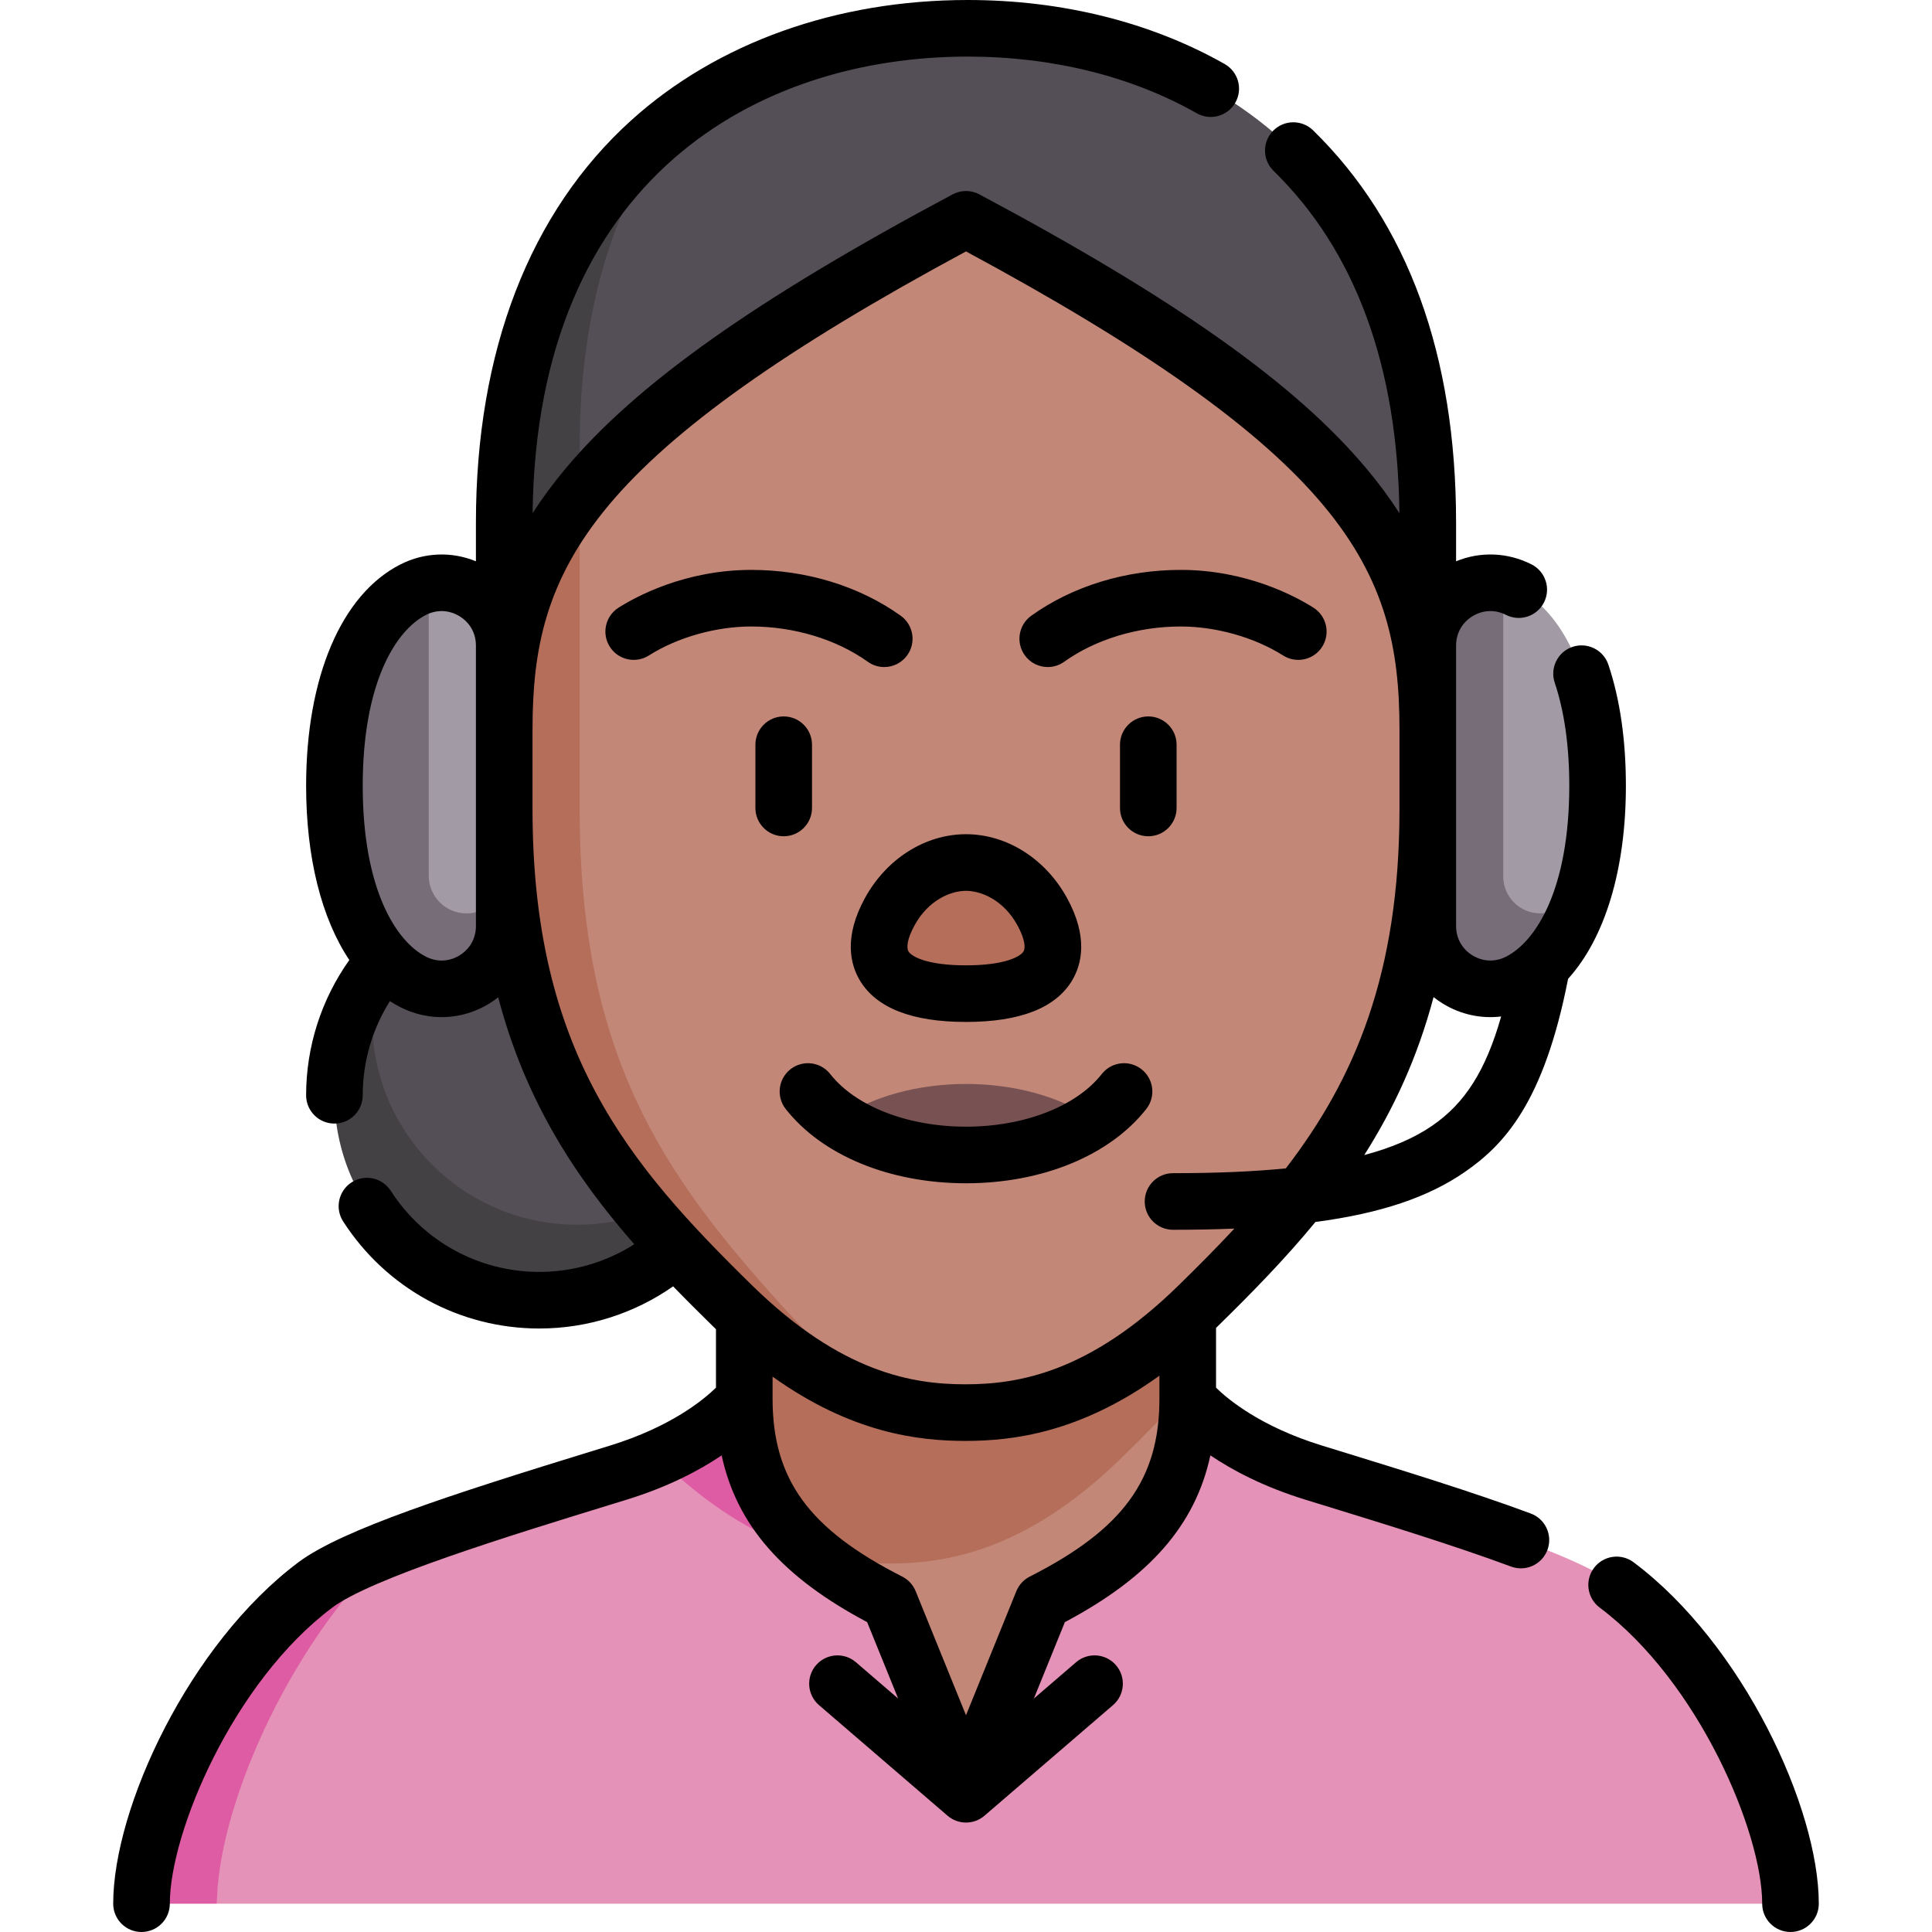 <svg id="Capa_1" enable-background="new 0 0 512 512" height="512" viewBox="0 0 512 512" width="512" xmlns="http://www.w3.org/2000/svg"><g><g><path d="m428.421 420.019c-12.05-9.026-51.414-20.853-80.306-29.762-24.263-7.482-33.354-19.606-33.354-19.606h-2.152l-138.17 15.704c-3.143 1.374-6.648 2.698-10.552 3.902-19.161 5.909-42.929 13.101-60.28 19.908-8.813 3.456-46.107 35.033-46.107 94.335h417c0-21.842-18.15-63.561-46.079-84.481z" fill="#e592b8"/><path d="m103.607 410.167c-8.808 3.456-15.97 6.813-20.027 9.852-27.93 20.921-46.08 62.639-46.08 84.481h20c0-23.886 17.836-67.285 46.107-94.333z" fill="#de5ca3"/><path d="m297.558 386.021c5.268-5.158 10.294-10.243 15.049-15.37h-115.367s-6.407 8.536-22.803 15.704c23.829 23.186 44.238 28 61.386 28 17.303-.001 37.756-4.855 61.735-28.334z" fill="#de5ca3"/><path d="m215.844 411.796c5.477 4.629 12.116 8.772 19.865 12.704l20.291 50 20.291-50c24.988-12.678 38.469-27.552 38.469-53.849 0-.724 0-1.517 0-2.348z" fill="#c38778"/><path d="m297.558 386.021c6.071-5.944 11.821-11.792 17.202-17.718 0-14.868 0-45.48 0-45.48h-117.52v47.828c0 18.143 6.419 30.847 18.604 41.145 7.094 1.917 13.753 2.558 19.979 2.558 17.303 0 37.756-4.854 61.735-28.333z" fill="#b46e5a"/><path d="m147.932 329.566c17.25 0 37.609-13.052 47.557-25.591 1.141-4.382 1.751-8.978 1.751-13.717 0-29.994-24.314-54.308-54.308-54.308-17.25 0-32.609 8.052-42.557 20.591-1.141 4.382-6.751 13.978-6.751 18.717 0 29.994 24.314 54.308 54.308 54.308z" fill="#544f56"/><path d="m152.932 324.566c-29.994 0-54.308-24.314-54.308-54.308 0-4.739.61-9.335 1.751-13.717-7.35 9.264-11.751 20.973-11.751 33.717 0 29.994 24.315 54.308 54.308 54.308 25.254 0 46.479-17.239 52.557-40.591-9.948 12.54-25.308 20.591-42.557 20.591z" fill="#444145"/><path d="m378.376 214.452v-75.916l-41.933-87.728h-160.887l-21.933 41.475-10 122.169c0 64.865 25.85 96.503 57.587 131.569 21.251 23.48 37.558 28.334 54.79 28.334 17.302 0 37.579-4.854 61.558-28.334 35.812-35.066 60.818-66.704 60.818-131.569z" fill="#c38778"/><path d="m207.21 346.021c-31.737-35.066-53.587-66.704-53.587-131.569v-122.17l-20 46.253v75.916c0 64.865 24.654 96.503 60.466 131.569 23.979 23.48 44.679 28.334 61.911 28.334-17.232 0-27.539-4.854-48.79-28.333z" fill="#b46e5a"/><path d="m256 228.574c7.062 0 15.357 4.199 20.189 12.999 6.948 12.652 1.474 21.753-20.189 21.753s-27.137-9.102-20.189-21.753c4.832-8.8 13.127-12.999 20.189-12.999z" fill="#b46e5a"/><path d="m222.142 296.669c18.282 12.544 49.434 12.544 67.716 0-18.282-12.544-49.434-12.544-67.716 0z" fill="#785252"/><path d="m256.447 7.5c-27.451 0-55.307 7.436-77.536 24.457-15.525 20.553-35.287 48.931-35.287 86.578 0 2.989 10 7.609 10 12.926 17.15-21.67 48.039-44.359 102.376-73.341 104.744 55.867 122.376 88.352 122.376 135.233 0 0 0-36.319 0-54.818 0-95.013-61.502-131.035-121.929-131.035z" fill="#544f56"/><path d="m178.911 31.957c-26.704 20.447-45.287 54.728-45.287 106.578v54.818c0-22.561 4.089-41.789 20-61.892 0-5.317 0-9.937 0-12.926 0-37.647 9.762-66.025 25.287-86.578z" fill="#444145"/><path d="m113.624 154.807-10 77.259c0 5.523 14.477 20 20 20s10-14.477 10-20v-60.999c0-10.87-10.07-18.378-20-16.26z" fill="#a29aa5"/><path d="m123.624 242.066c-5.523 0-10-4.477-10-10v-77.259c-1.38.294-2.758.771-4.106 1.454-11.042 5.598-20.894 22.365-20.894 51.986s9.852 46.388 20.894 51.986 24.106-2.426 24.106-14.806v-13.362c0 5.523-4.477 10.001-10 10.001z" fill="#766d78"/><path d="m402.482 156.261c-1.348-.683-2.725-1.16-4.106-1.454l-10 77.463c0 5.401 14.378 19.779 19.779 19.779 3.127 0 7.814-11.891 11.207-14.834 2.5-7.757 4.014-17.373 4.014-28.967 0-29.622-9.852-46.389-20.894-51.987z" fill="#a29aa5"/><path d="m398.376 232.27v-77.463c-9.931-2.117-20 5.391-20 16.26v74.361c0 12.38 13.063 20.404 24.106 14.806 6.72-3.407 12.995-10.959 16.881-23.019-3.393 2.943-8.08 4.834-11.207 4.834-5.401 0-9.78-4.379-9.78-9.779z" fill="#766d78"/></g><g><g><path d="m474.5 512c-4.143 0-7.5-3.357-7.5-7.5 0-18.842-16.78-58.781-43.075-78.478-3.315-2.483-3.99-7.184-1.507-10.499s7.183-3.99 10.499-1.507c28.926 21.667 49.083 65.076 49.083 90.484 0 4.143-3.357 7.5-7.5 7.5zm-437 0c-4.143 0-7.5-3.357-7.5-7.5 0-25.408 20.157-68.817 49.083-90.483 11.553-8.654 40.89-18.089 78.042-29.525l4.551-1.401c16.135-4.976 24.797-12.143 28.064-15.346v-15.492c-.299-.287-.599-.579-.898-.872-3.559-3.484-7.051-6.966-10.457-10.488-10.342 7.243-22.715 11.175-35.453 11.175-21.11 0-40.547-10.607-51.993-28.375-2.243-3.481-1.239-8.123 2.243-10.366 3.479-2.243 8.123-1.241 10.366 2.243 8.673 13.461 23.396 21.498 39.384 21.498 8.961 0 17.682-2.568 25.151-7.328-15.878-18.134-28.924-38.284-36.058-65.444-.755.598-1.552 1.155-2.388 1.669-7.192 4.418-15.98 4.776-23.511.96-.958-.486-1.893-1.024-2.803-1.613-4.677 7.426-7.2 16.077-7.2 24.948 0 4.143-3.357 7.5-7.5 7.5s-7.5-3.357-7.5-7.5c0-12.885 4.034-25.423 11.45-35.842-7.338-10.98-11.45-27.064-11.45-46.169 0-28.804 9.347-50.738 25.003-58.676 6.341-3.215 13.576-3.468 19.996-.828v-10.207c0-45.488 14.257-82.391 41.229-106.718 22.751-20.52 54.391-31.82 89.096-31.82 24.972 0 48.523 5.868 68.108 16.97 3.604 2.042 4.869 6.619 2.826 10.223-2.042 3.604-6.619 4.868-10.223 2.826-17.333-9.826-38.326-15.019-60.711-15.019-55.23 0-114.212 31.853-115.309 121.003 2.523-3.939 5.395-7.818 8.637-11.702 18.757-22.47 50.429-44.921 102.695-72.798 2.205-1.178 4.854-1.178 7.059 0 52.267 27.877 83.938 50.328 102.695 72.798 3.242 3.884 6.113 7.762 8.637 11.702-.465-39.021-11.683-69.539-33.361-90.731-2.962-2.896-3.016-7.645-.12-10.606s7.644-3.016 10.606-.12c25.142 24.579 37.89 59.566 37.89 103.991v10.207c6.423-2.639 13.656-2.386 19.997.828 3.694 1.873 5.171 6.386 3.298 10.081-1.872 3.694-6.384 5.17-10.081 3.298-2.886-1.464-6.121-1.33-8.877.362-2.756 1.693-4.337 4.52-4.337 7.754v74.361c0 3.234 1.581 6.061 4.337 7.754 2.756 1.691 5.992 1.825 8.877.362 8.115-4.114 16.786-18.174 16.786-45.297 0-10.497-1.299-19.69-3.861-27.326-1.317-3.927.798-8.179 4.725-9.496 3.926-1.318 8.179.798 9.496 4.725 3.079 9.176 4.641 19.976 4.641 32.098 0 22.242-5.573 40.389-15.322 51.156-6.408 32.827-16.984 44.047-27.473 51.262-9.624 6.62-22.154 10.887-39.482 13.175-7.897 9.618-16.636 18.572-25.793 27.539-.182.179-.364.356-.546.532v15.84c3.23 3.166 11.896 10.353 28.064 15.339l4.539 1.397c16.573 5.102 35.357 10.884 50.799 16.61 3.884 1.44 5.864 5.757 4.424 9.641-1.441 3.884-5.754 5.862-9.641 4.424-15.043-5.58-33.611-11.295-49.995-16.338l-4.546-1.4c-11.03-3.401-19.268-7.769-25.146-11.734-4.002 18.554-16.174 32.317-38.559 44.193l-8.22 20.257 11.192-9.629c3.14-2.7 7.875-2.347 10.577.794 2.701 3.141 2.346 7.876-.794 10.577l-34.065 29.304c-2.811 2.42-6.971 2.42-9.781 0l-34.065-29.304c-3.14-2.701-3.495-7.437-.794-10.577 2.703-3.141 7.438-3.494 10.577-.794l11.192 9.629-8.22-20.257c-22.385-11.876-34.557-25.64-38.559-44.193-5.878 3.966-14.115 8.333-25.146 11.734l-4.559 1.404c-26.62 8.193-63.078 19.416-73.462 27.194-26.293 19.696-43.073 59.635-43.073 78.477 0 4.143-3.357 7.5-7.5 7.5zm167.24-141.349c0 21.391 9.635 34.613 34.362 47.16 1.613.818 2.876 2.192 3.556 3.868l13.342 32.876 13.342-32.875c.68-1.676 1.942-3.05 3.556-3.868 24.728-12.547 34.362-25.77 34.362-47.16v-6.082c-21.126 15.22-38.992 17.285-51.436 17.285-12.375 0-30.11-2.04-51.084-17.032zm-63.616-156.2c0 64.113 25.229 93.914 58.212 126.211 23.71 23.215 42.643 26.192 56.488 26.192s32.777-2.978 56.487-26.192c5.146-5.04 10.105-10.018 14.811-15.069-5.092.208-10.505.31-16.26.31-4.143 0-7.5-3.357-7.5-7.5s3.357-7.5 7.5-7.5c11.357 0 21.262-.412 29.896-1.27 18.19-23.637 30.118-51.452 30.118-95.182v-21.098c0-21.178-3.43-39.391-20.166-59.44-16.813-20.141-46.963-41.568-94.71-67.284-47.747 25.716-77.896 47.144-94.71 67.284-16.736 20.05-20.166 38.263-20.166 59.44zm238.786 49.792c-4.256 16.033-10.593 29.642-18.369 41.856 7.383-1.957 13.306-4.538 18.039-7.793 8.587-5.907 14.131-14.48 18.243-28.929-5.312.641-10.728-.509-15.461-3.415-.859-.527-1.677-1.102-2.452-1.719zm-267-101.293c-8.115 4.114-16.786 18.174-16.786 45.297s8.671 41.183 16.786 45.297c2.886 1.463 6.121 1.329 8.877-.362 2.756-1.693 4.337-4.52 4.337-7.754v-74.448c-.028-3.198-1.605-5.989-4.337-7.668-2.756-1.691-5.992-1.825-8.877-.362zm143.09 150.629c-20.21 0-38.07-7.357-47.775-19.68-2.563-3.254-2.003-7.97 1.251-10.532 3.254-2.563 7.97-2.003 10.532 1.251 6.782 8.611 20.574 13.961 35.992 13.961s29.21-5.35 35.992-13.961c2.563-3.255 7.281-3.814 10.532-1.251 3.254 2.563 3.814 7.278 1.251 10.532-9.705 12.323-27.565 19.68-47.775 19.68zm0-42.753c-14.343 0-23.817-3.722-28.161-11.063-2.502-4.228-4.29-11.442 1.397-21.801 5.722-10.417 15.977-16.889 26.764-16.889s21.042 6.472 26.764 16.889c5.688 10.358 3.899 17.573 1.397 21.801-4.344 7.341-13.818 11.063-28.161 11.063zm-13.615-25.642c-2.039 3.712-2.182 6.02-1.637 6.941.813 1.375 4.941 3.701 15.252 3.701s14.438-2.326 15.252-3.701c.545-.922.402-3.229-1.637-6.941-3.692-6.724-9.643-9.109-13.615-9.109s-9.923 2.385-13.615 9.109zm61.924-23.566c-4.143 0-7.5-3.357-7.5-7.5v-16.758c0-4.143 3.357-7.5 7.5-7.5s7.5 3.357 7.5 7.5v16.758c0 4.143-3.358 7.5-7.5 7.5zm-96.618 0c-4.143 0-7.5-3.357-7.5-7.5v-16.758c0-4.143 3.357-7.5 7.5-7.5s7.5 3.357 7.5 7.5v16.758c0 4.143-3.357 7.5-7.5 7.5zm69.979-44.845c-2.338 0-4.641-1.09-6.105-3.135-2.411-3.368-1.636-8.053 1.732-10.464 10.941-7.834 24.999-12.148 39.582-12.148 17.485 0 30.437 7.001 35.193 10.011 3.5 2.215 4.542 6.849 2.327 10.349-2.216 3.502-6.849 4.54-10.349 2.327-7.605-4.813-17.763-7.687-27.172-7.687-11.312 0-22.556 3.406-30.85 9.345-1.321.946-2.847 1.402-4.358 1.402zm-43.34 0c-1.511 0-3.036-.456-4.359-1.402-8.294-5.938-19.538-9.345-30.85-9.345-9.409 0-19.566 2.873-27.172 7.687-3.499 2.214-8.134 1.173-10.349-2.327s-1.173-8.134 2.327-10.349c4.757-3.01 17.708-10.011 35.193-10.011 14.583 0 28.641 4.314 39.582 12.148 3.368 2.411 4.144 7.096 1.732 10.464-1.463 2.046-3.766 3.135-6.104 3.135z"/></g></g></g></svg>